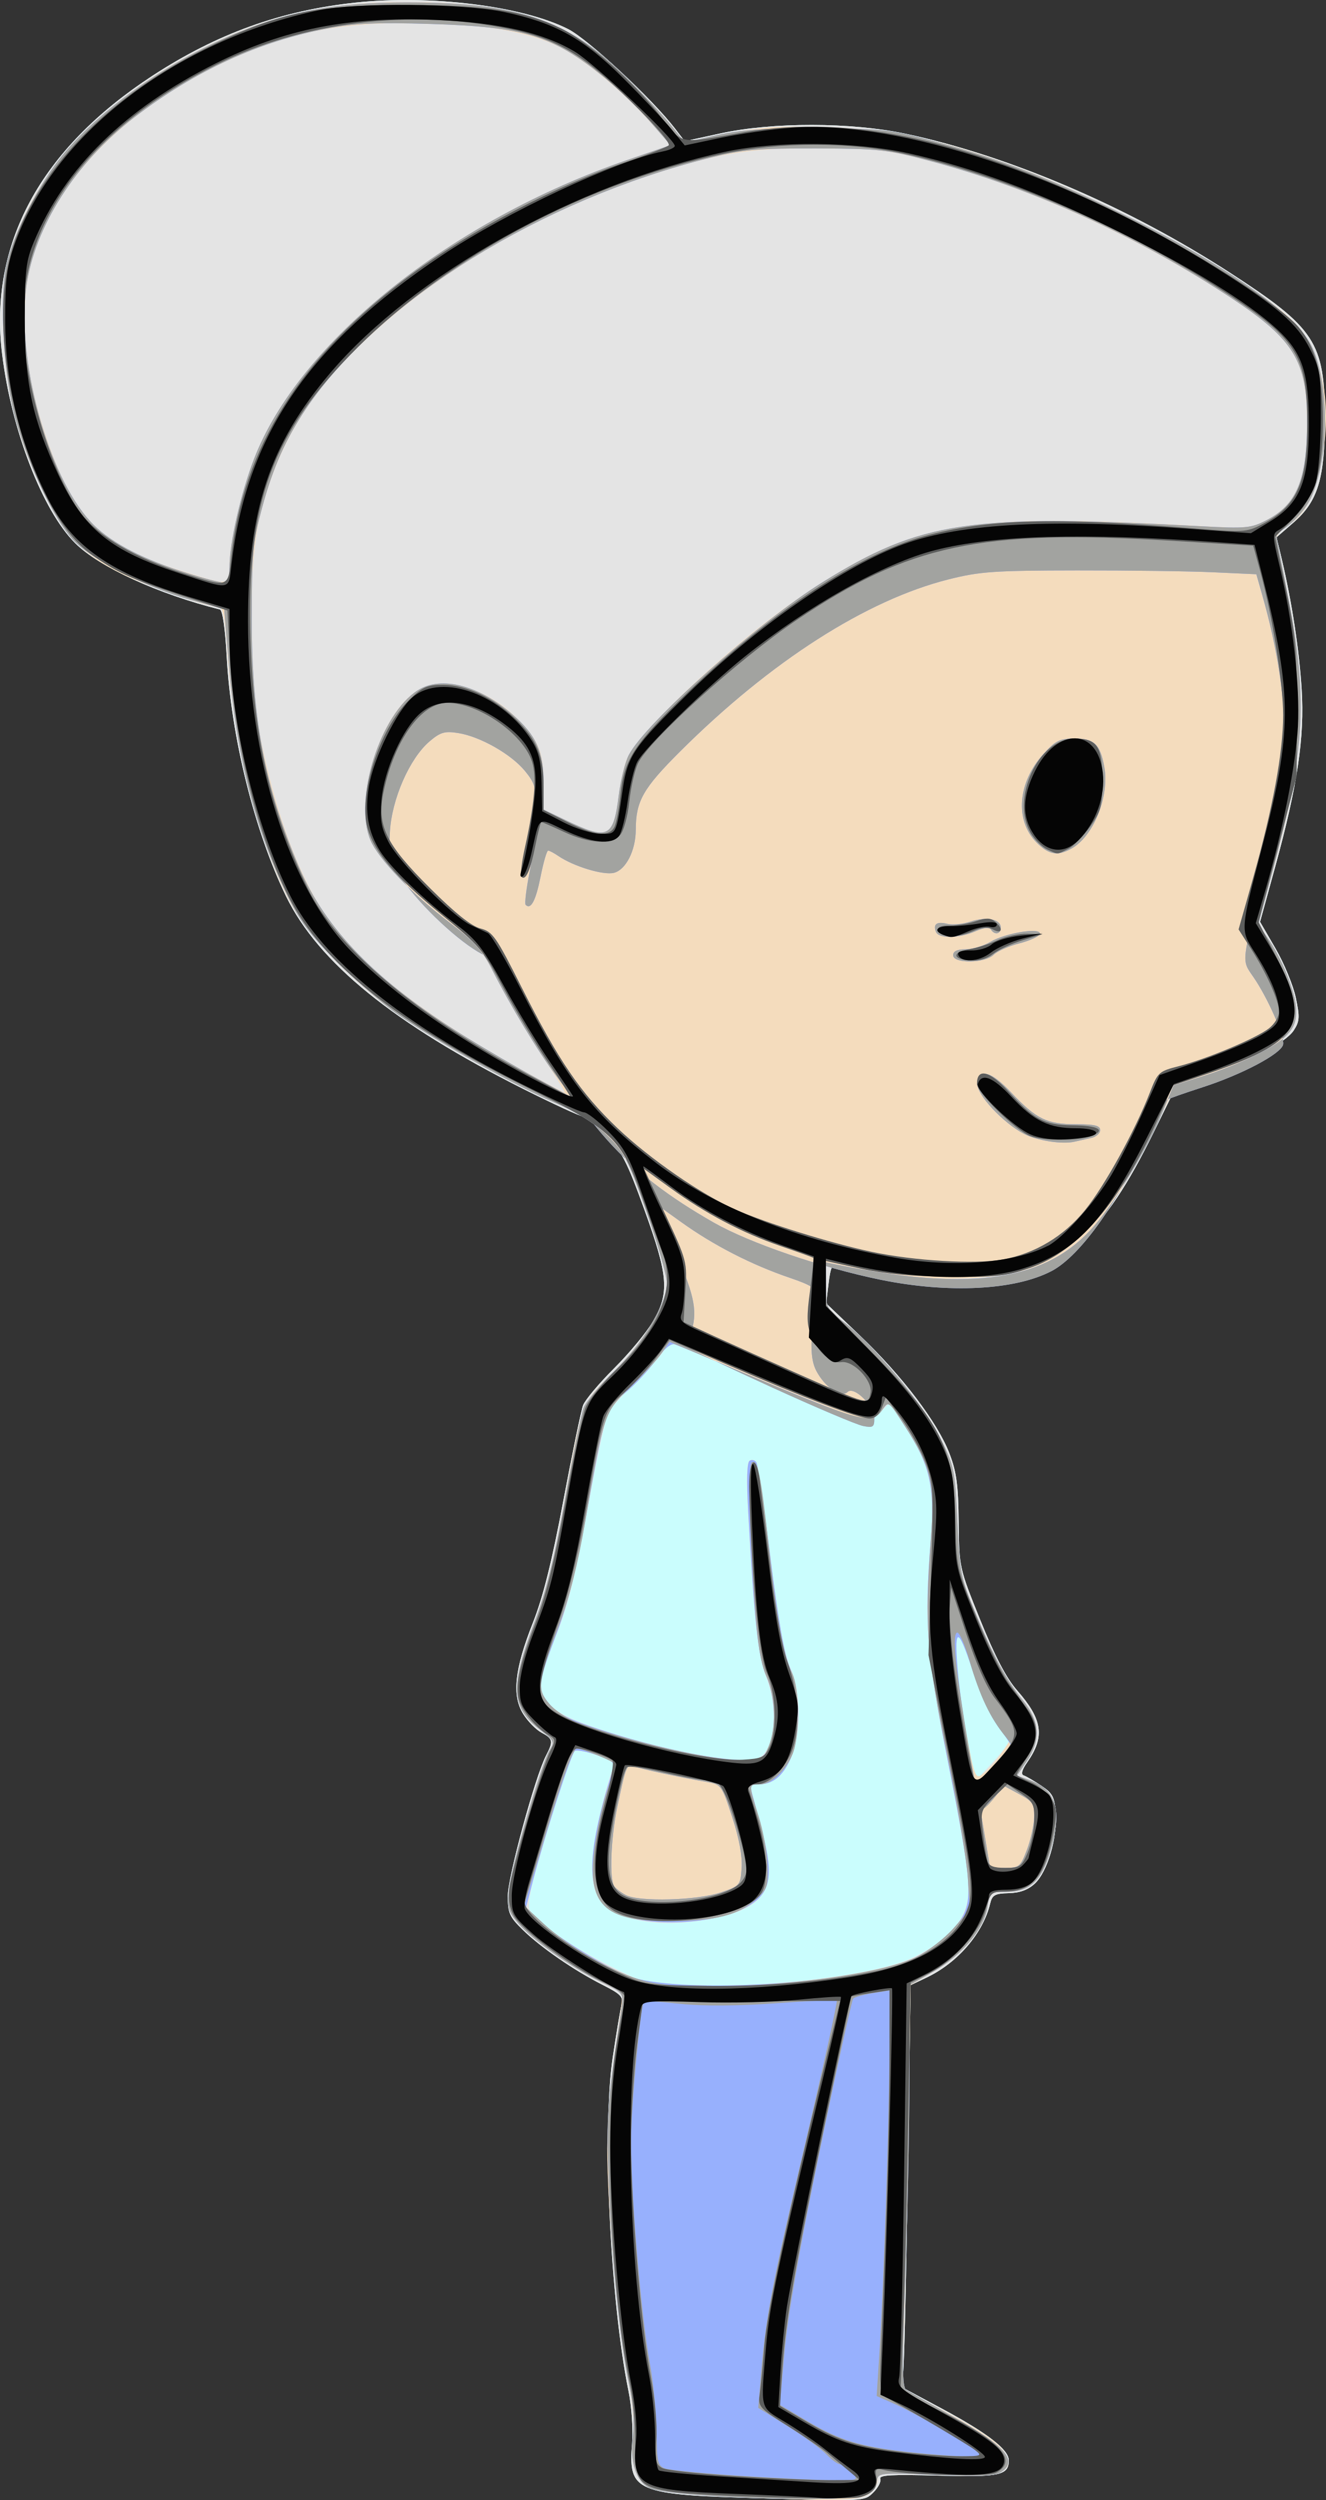 <svg version="1.1" xmlns="http://www.w3.org/2000/svg" xmlns:xlink="http://www.w3.org/1999/xlink" width="56.972" height="107.41" viewBox="0,0,56.972,107.41"><rect x="0" y="0" width="56.972" height="107.41" fill="#333333" stroke="none"/><g transform="translate(-213.554,-252.413)"><g data-paper-data="{&quot;isPaintingLayer&quot;:true}" fill-rule="nonzero" stroke="none" stroke-width="0.171" stroke-linecap="butt" stroke-linejoin="miter" stroke-miterlimit="10" stroke-dasharray="" stroke-dashoffset="0" style="mix-blend-mode: normal"><path d="M246.414,359.75c-5.605,-0.161 -5.871,-0.273 -5.701,-2.385c0.047,-0.585 -0.022,-1.568 -0.158,-2.238c-0.786,-3.877 -1.135,-11.275 -0.675,-14.334c0.154,-1.023 0.324,-2.037 0.378,-2.253c0.085,-0.338 -0.028,-0.455 -0.814,-0.854c-1.223,-0.619 -2.65,-1.603 -3.433,-2.367c-0.565,-0.552 -0.641,-0.724 -0.641,-1.447c0,-0.814 1.174,-5.127 1.641,-6.029c0.325,-0.629 0.306,-0.727 -0.194,-0.995c-0.238,-0.127 -0.593,-0.491 -0.789,-0.808c-0.487,-0.789 -0.366,-1.919 0.42,-3.908c0.437,-1.104 0.819,-2.634 1.309,-5.247c0.381,-2.029 0.763,-3.875 0.85,-4.103c0.087,-0.227 0.687,-0.941 1.335,-1.587c0.648,-0.645 1.397,-1.549 1.665,-2.009c0.718,-1.229 0.663,-1.949 -0.367,-4.801c-0.75,-2.077 -0.968,-2.498 -1.655,-3.203c-0.435,-0.446 -0.888,-0.813 -1.007,-0.815c-0.119,-0.002 -1.254,-0.526 -2.523,-1.162c-5.565,-2.796 -8.823,-5.439 -10.208,-8.28c-1.359,-2.79 -2.369,-6.871 -2.554,-10.315c-0.065,-1.196 -0.179,-1.985 -0.292,-2.013c-2.647,-0.66 -5.189,-1.824 -6.218,-2.849c-1.402,-1.396 -2.735,-4.845 -3.138,-8.115c-0.58,-4.723 1.635,-8.821 6.472,-11.974c2.773,-1.807 5.495,-2.787 8.71,-3.135c3.213,-0.347 7.176,0.145 9.133,1.136c0.866,0.438 3.615,2.996 4.602,4.282l0.411,0.536l1.538,-0.335c2.248,-0.489 5.591,-0.484 7.944,0.014c4.431,0.936 9.553,3.128 13.923,5.958c3.693,2.392 4.094,3.007 4.098,6.274c0.002,2.578 -0.292,3.557 -1.348,4.475l-0.725,0.631l0.225,0.95c0.434,1.837 0.745,3.871 0.852,5.574c0.13,2.075 -0.177,4.137 -1.135,7.626l-0.651,2.372l0.668,1.153c0.367,0.634 0.758,1.583 0.868,2.11c0.175,0.834 0.163,1.014 -0.09,1.401c-0.344,0.526 -1.9,1.347 -3.739,1.974l-1.319,0.449l-0.961,1.958c-2.18,4.444 -3.831,5.892 -7.204,6.319c-1.603,0.203 -4.653,-0.09 -6.386,-0.613c-0.219,-0.066 -0.295,0.092 -0.376,0.779l-0.102,0.861l1.472,1.406c1.796,1.716 3.312,3.713 3.819,5.033c0.307,0.795 0.384,1.364 0.4,2.95c0.02,1.959 0.023,1.971 0.932,4.223c0.628,1.556 1.118,2.492 1.575,3.011c1.101,1.252 1.207,1.995 0.441,3.09c-0.231,0.329 -0.283,0.524 -0.154,0.567c0.108,0.035 0.45,0.236 0.76,0.444c0.487,0.327 0.571,0.489 0.616,1.193c0.069,1.063 -0.36,2.504 -0.893,3.005c-0.29,0.273 -0.644,0.404 -1.122,0.416c-0.599,0.015 -0.714,0.08 -0.802,0.448c-0.304,1.272 -1.394,2.54 -2.729,3.177l-0.689,0.328l-0.118,8.029c-0.065,4.417 -0.157,8.299 -0.203,8.628l-0.085,0.598l1.755,0.94c1.94,1.039 2.87,1.758 2.87,2.218c0,0.646 -0.398,0.732 -3.057,0.657c-1.958,-0.056 -2.525,-0.025 -2.464,0.136c0.044,0.115 -0.09,0.38 -0.3,0.588c-0.378,0.379 -0.387,0.379 -4.662,0.257z" fill="#cafdfd"/><path d="M246.414,359.75c-5.605,-0.161 -5.871,-0.273 -5.701,-2.385c0.047,-0.585 -0.022,-1.568 -0.158,-2.238c-0.786,-3.877 -1.135,-11.275 -0.675,-14.334c0.154,-1.023 0.324,-2.037 0.378,-2.253c0.085,-0.338 -0.028,-0.455 -0.814,-0.854c-1.223,-0.619 -2.65,-1.603 -3.433,-2.367c-0.565,-0.552 -0.641,-0.724 -0.641,-1.447c0,-0.814 1.174,-5.127 1.641,-6.029c0.325,-0.629 0.306,-0.727 -0.194,-0.995c-0.238,-0.127 -0.593,-0.491 -0.789,-0.808c-0.487,-0.789 -0.366,-1.919 0.42,-3.908c0.437,-1.104 0.819,-2.634 1.309,-5.247c0.381,-2.029 0.763,-3.875 0.85,-4.103c0.087,-0.227 0.687,-0.941 1.335,-1.587c0.648,-0.645 1.397,-1.549 1.665,-2.009c0.718,-1.229 0.663,-1.949 -0.367,-4.801c-0.75,-2.077 -0.968,-2.498 -1.655,-3.203c-0.435,-0.446 -0.888,-0.813 -1.007,-0.815c-0.119,-0.002 -1.254,-0.526 -2.523,-1.162c-5.565,-2.796 -8.823,-5.439 -10.208,-8.28c-1.359,-2.79 -2.369,-6.871 -2.554,-10.315c-0.065,-1.196 -0.179,-1.985 -0.292,-2.013c-2.647,-0.66 -5.189,-1.824 -6.218,-2.849c-1.402,-1.396 -2.735,-4.845 -3.138,-8.115c-0.58,-4.723 1.635,-8.821 6.472,-11.974c2.773,-1.807 5.495,-2.787 8.71,-3.135c3.213,-0.347 7.176,0.145 9.133,1.136c0.866,0.438 3.615,2.996 4.602,4.282l0.411,0.536l1.538,-0.335c2.248,-0.489 5.591,-0.484 7.944,0.014c4.431,0.936 9.553,3.128 13.923,5.958c3.693,2.392 4.094,3.007 4.098,6.274c0.002,2.578 -0.292,3.557 -1.348,4.475l-0.725,0.631l0.225,0.95c0.434,1.837 0.745,3.871 0.852,5.574c0.13,2.075 -0.177,4.137 -1.135,7.626l-0.651,2.372l0.668,1.153c0.367,0.634 0.758,1.583 0.868,2.11c0.175,0.834 0.163,1.014 -0.09,1.401c-0.344,0.526 -1.9,1.347 -3.739,1.974l-1.319,0.449l-0.961,1.958c-2.18,4.444 -3.831,5.892 -7.204,6.319c-1.603,0.203 -4.653,-0.09 -6.386,-0.613c-0.219,-0.066 -0.295,0.092 -0.376,0.779l-0.102,0.861l1.472,1.406c1.796,1.716 3.312,3.713 3.819,5.033c0.307,0.795 0.384,1.364 0.4,2.95c0.02,1.959 0.023,1.971 0.932,4.223c0.628,1.556 1.118,2.492 1.575,3.011c1.101,1.252 1.207,1.995 0.441,3.09c-0.231,0.329 -0.283,0.524 -0.154,0.567c0.108,0.035 0.45,0.236 0.76,0.444c0.487,0.327 0.571,0.489 0.616,1.193c0.069,1.063 -0.36,2.504 -0.893,3.005c-0.29,0.273 -0.644,0.404 -1.122,0.416c-0.599,0.015 -0.714,0.08 -0.802,0.448c-0.304,1.272 -1.394,2.54 -2.729,3.177l-0.689,0.328l-0.118,8.029c-0.065,4.417 -0.157,8.299 -0.203,8.628l-0.085,0.598l1.755,0.94c1.94,1.039 2.87,1.758 2.87,2.218c0,0.646 -0.398,0.732 -3.057,0.657c-1.958,-0.056 -2.525,-0.025 -2.464,0.136c0.044,0.115 -0.09,0.38 -0.3,0.588c-0.378,0.379 -0.387,0.379 -4.662,0.257zM243.346,337.711c3.61,0.086 8.01,-0.482 9.501,-1.227c1.646,-0.823 2.34,-1.732 2.34,-3.064c0,-0.437 -0.395,-2.767 -0.877,-5.176c-0.952,-4.752 -1.056,-6.063 -0.765,-9.681c0.182,-2.259 -0.029,-3.2 -1.08,-4.827l-0.683,-1.058l-0.419,0.419l-0.419,0.419l-1.167,-0.397c-0.641,-0.218 -2.583,-0.998 -4.316,-1.731l-3.149,-1.335l-0.256,0.413c-0.141,0.227 -0.692,0.839 -1.226,1.36c-0.533,0.52 -1.052,1.102 -1.153,1.291c-0.101,0.189 -0.496,2.047 -0.877,4.13c-0.505,2.764 -0.854,4.189 -1.29,5.27c-0.851,2.111 -0.893,2.459 -0.372,3.077c0.312,0.371 0.862,0.657 2.021,1.053c2.744,0.936 5.969,1.561 6.877,1.333c0.794,-0.2 1.021,-2.042 0.434,-3.529c-0.345,-0.874 -0.525,-2.522 -0.777,-7.101c-0.077,-1.382 -0.055,-2.107 0.065,-2.181c0.099,-0.061 0.231,-0.027 0.294,0.075c0.063,0.102 0.333,1.932 0.6,4.066c0.344,2.746 0.593,4.128 0.853,4.728c0.482,1.111 0.491,2.84 0.019,3.906c-0.349,0.79 -0.77,1.129 -1.401,1.129c-0.307,0 -0.353,0.069 -0.26,0.384c0.063,0.211 0.276,1.018 0.475,1.792c0.612,2.387 0.11,3.164 -2.336,3.616c-1.409,0.261 -2.594,0.221 -3.593,-0.12c-1.165,-0.397 -1.512,-1.049 -1.38,-2.598c0.081,-0.959 0.524,-2.889 0.867,-3.781c0.083,-0.216 -0.075,-0.342 -0.694,-0.552c-0.44,-0.15 -0.865,-0.233 -0.944,-0.185c-0.158,0.098 -0.874,2.279 -1.619,4.923c-0.344,1.22 -0.427,1.763 -0.301,1.964c0.322,0.52 1.844,1.571 3.419,2.36c1.569,0.786 1.57,0.786 3.588,0.834zM255.068,326.909l0.386,2.023l0.806,-0.863c0.456,-0.487 0.806,-1.025 0.806,-1.238c0,-0.207 -0.303,-0.77 -0.675,-1.251c-0.444,-0.575 -0.886,-1.488 -1.293,-2.664l-0.619,-1.789l0.101,1.88c0.056,1.034 0.275,2.789 0.486,3.902z" fill="#e4e4e4"/><path d="M244.766,359.665c-1.636,-0.081 -3.013,-0.231 -3.283,-0.358c-0.599,-0.281 -0.881,-1.125 -0.735,-2.191c0.074,-0.54 -0.006,-1.447 -0.24,-2.685c-0.429,-2.284 -0.865,-7.185 -0.865,-9.728c0,-1.034 0.156,-2.946 0.348,-4.249c0.191,-1.304 0.326,-2.39 0.298,-2.414c-0.027,-0.024 -0.473,-0.254 -0.989,-0.511c-1.251,-0.623 -2.925,-1.822 -3.503,-2.509c-0.415,-0.493 -0.457,-0.653 -0.375,-1.445c0.105,-1.008 1.397,-5.419 1.753,-5.982c0.214,-0.339 0.185,-0.406 -0.359,-0.821c-1.321,-1.008 -1.369,-1.84 -0.275,-4.732c0.471,-1.244 0.83,-2.677 1.212,-4.842c0.823,-4.654 0.743,-4.437 2.131,-5.817c1.335,-1.328 2.32,-2.965 2.32,-3.855c0,-0.314 -0.393,-1.687 -0.874,-3.051c-0.783,-2.221 -0.956,-2.562 -1.666,-3.263c-0.548,-0.541 -1.263,-0.987 -2.322,-1.447c-1.758,-0.764 -4.926,-2.549 -6.67,-3.757c-1.72,-1.192 -3.844,-3.373 -4.584,-4.707c-1.368,-2.463 -2.51,-6.981 -2.773,-10.961c-0.088,-1.34 -0.181,-1.836 -0.345,-1.836c-0.444,0 -3.084,-0.905 -4.144,-1.421c-1.691,-0.823 -2.477,-1.623 -3.356,-3.419c-1.169,-2.389 -1.647,-4.236 -1.751,-6.786c-0.106,-2.562 0.065,-3.501 0.973,-5.373c1.273,-2.622 3.829,-5.047 7.181,-6.815c3.006,-1.585 5.609,-2.202 9.226,-2.187c4.674,0.019 6.886,0.773 9.3,3.171c0.77,0.764 1.664,1.718 1.986,2.119l0.587,0.73l1.794,-0.36c1.507,-0.302 2.204,-0.347 4.356,-0.278c2.858,0.092 4.976,0.54 8.2,1.735c3.908,1.449 9.662,4.628 11.588,6.403c1.346,1.24 1.88,3.327 1.492,5.825c-0.262,1.688 -0.696,2.614 -1.452,3.099c-0.463,0.296 -0.594,0.48 -0.526,0.737c0.05,0.188 0.289,1.38 0.531,2.648c0.783,4.105 0.626,6.598 -0.728,11.559l-0.613,2.248l0.369,0.519c0.622,0.874 1.229,2.362 1.258,3.084c0.021,0.515 -0.076,0.795 -0.389,1.129c-0.478,0.508 -1.953,1.238 -3.627,1.795l-1.153,0.383l-1.027,2.07c-2.355,4.746 -4.017,6.046 -7.943,6.212c-1.729,0.073 -2.97,-0.056 -5.51,-0.571l-0.555,-0.112l0.006,1.003c0.007,0.988 0.019,1.013 0.768,1.564c1.218,0.896 3.445,3.57 4.14,4.972c0.601,1.211 0.63,1.354 0.735,3.587c0.101,2.178 0.149,2.425 0.748,3.859c0.818,1.961 1.325,2.899 2.064,3.82c0.737,0.918 0.788,1.713 0.171,2.622l-0.423,0.622l0.495,0.172c1.203,0.42 1.469,1.3 0.936,3.094c-0.369,1.244 -0.877,1.719 -1.837,1.719c-0.746,0 -0.755,0.008 -0.861,0.67c-0.15,0.935 -1.033,2.002 -2.257,2.729l-1.04,0.616l-0.114,7.09c-0.063,3.899 -0.163,7.789 -0.223,8.644l-0.108,1.554l1.433,0.764c2.15,1.146 2.877,1.647 3.099,2.133c0.172,0.377 0.152,0.476 -0.134,0.695c-0.277,0.211 -0.775,0.239 -2.855,0.159c-2.397,-0.092 -2.519,-0.081 -2.519,0.229c0,0.179 -0.171,0.445 -0.38,0.591c-0.436,0.305 -1.668,0.327 -6.113,0.108zM252.676,336.604c0.899,-0.385 1.921,-1.249 2.264,-1.911c0.398,-0.77 0.299,-1.782 -0.628,-6.437c-0.949,-4.766 -1.055,-6.115 -0.767,-9.695c0.182,-2.265 -0.029,-3.2 -1.093,-4.847l-0.696,-1.076l-0.411,0.444l-0.411,0.444l-1.247,-0.449c-0.686,-0.247 -2.516,-0.984 -4.066,-1.638c-1.55,-0.654 -2.937,-1.226 -3.081,-1.27c-0.167,-0.051 -0.464,0.201 -0.817,0.693c-0.305,0.425 -0.891,1.049 -1.302,1.386c-0.861,0.705 -0.834,0.619 -1.698,5.38c-0.378,2.085 -0.785,3.721 -1.195,4.81c-0.886,2.353 -0.907,2.541 -0.367,3.183c0.359,0.426 0.835,0.662 2.286,1.131c3.061,0.989 6.226,1.53 6.805,1.162c0.624,-0.396 0.746,-2.318 0.223,-3.5c-0.345,-0.781 -0.518,-2.35 -0.775,-7.065c-0.074,-1.362 -0.053,-2.109 0.063,-2.181c0.098,-0.06 0.229,-0.025 0.292,0.077c0.063,0.102 0.336,1.953 0.606,4.112c0.336,2.688 0.6,4.173 0.837,4.708c0.46,1.04 0.467,2.931 0.014,3.928c-0.34,0.749 -0.766,1.081 -1.386,1.081c-0.307,0 -0.353,0.069 -0.26,0.384c0.063,0.211 0.276,1.018 0.475,1.792c0.461,1.799 0.301,2.525 -0.675,3.074c-1.379,0.775 -4.278,0.916 -5.632,0.274c-1.332,-0.632 -1.371,-2.312 -0.147,-6.172c0.091,-0.287 -0.018,-0.384 -0.688,-0.612c-0.438,-0.149 -0.862,-0.231 -0.943,-0.18c-0.154,0.095 -1.285,3.599 -1.801,5.578l-0.299,1.148l0.412,0.439c0.575,0.612 2.863,2.055 3.956,2.494c2.008,0.808 9.677,0.374 12.152,-0.687zM255.06,326.805c0.354,1.905 0.409,2.051 0.682,1.851c0.53,-0.387 1.324,-1.5 1.324,-1.854c0,-0.19 -0.306,-0.743 -0.681,-1.228c-0.469,-0.609 -0.859,-1.428 -1.256,-2.641c-0.648,-1.979 -0.813,-1.885 -0.597,0.341c0.078,0.804 0.315,2.393 0.527,3.531zM237.812,299.346c0.042,0 -0.407,-0.733 -0.998,-1.629c-0.59,-0.896 -1.429,-2.317 -1.863,-3.158c-0.711,-1.377 -0.921,-1.63 -2.108,-2.534c-1.608,-1.228 -3.042,-2.723 -3.375,-3.52c-0.732,-1.752 0.418,-5.423 2.012,-6.423c1.105,-0.694 3.11,-0.092 4.418,1.328c0.853,0.925 1.009,1.342 1.009,2.695v1.087l0.897,0.431c1.876,0.903 2.1,0.803 2.332,-1.04c0.082,-0.656 0.254,-1.391 0.382,-1.634c0.736,-1.395 4.761,-5.111 7.569,-6.99c4.726,-3.161 6.876,-3.527 17.27,-2.935c1.703,0.097 1.953,0.072 2.589,-0.253c1.303,-0.664 1.762,-1.74 1.762,-4.127c0,-2.702 -0.54,-3.625 -3.125,-5.34c-4.14,-2.747 -9.074,-4.976 -13.427,-6.066c-1.563,-0.391 -2.179,-0.455 -4.461,-0.46c-3.033,-0.008 -4.373,0.219 -7.584,1.286c-3.849,1.28 -7.765,3.46 -10.781,6.002c-3.14,2.647 -4.743,5.074 -5.592,8.471c-0.508,2.034 -0.542,6.641 -0.067,9.176c0.691,3.684 1.833,6.692 3.258,8.582c1.351,1.792 4.3,4.019 8.068,6.093c0.956,0.526 1.772,0.956 1.814,0.956zM223.412,276.675c0,-0.939 0.506,-3.114 1.056,-4.544c1.937,-5.031 8.454,-10.246 16.066,-12.854l1.833,-0.628l-0.855,-0.963c-1.123,-1.266 -2.704,-2.598 -3.766,-3.175c-1.336,-0.727 -3.586,-1.114 -6.477,-1.114c-2.855,0 -4.793,0.329 -6.9,1.173c-5.398,2.161 -9.172,6.131 -9.674,10.176c-0.262,2.107 0.115,4.548 1.111,7.192c1.101,2.928 2.282,3.985 5.596,5.016c2.064,0.641 2.009,0.649 2.009,-0.277z" fill="#f4dcbd"/><path d="M241.483,359.308c-0.606,-0.284 -0.872,-1.105 -0.733,-2.259c0.069,-0.575 0.01,-1.36 -0.165,-2.179c-0.401,-1.878 -0.763,-5.492 -0.881,-8.799c-0.102,-2.848 -0.074,-3.216 0.563,-7.432c0.088,-0.586 0.07,-0.608 -0.908,-1.085c-1.278,-0.624 -2.962,-1.822 -3.562,-2.534c-0.415,-0.493 -0.457,-0.653 -0.375,-1.445c0.105,-1.008 1.397,-5.419 1.753,-5.982c0.214,-0.339 0.185,-0.406 -0.359,-0.821c-1.321,-1.008 -1.369,-1.84 -0.275,-4.732c0.484,-1.277 0.84,-2.724 1.288,-5.218c0.34,-1.898 0.701,-3.666 0.799,-3.926c0.099,-0.261 0.695,-0.976 1.323,-1.588c1.267,-1.235 2.253,-2.89 2.253,-3.782c0,-0.314 -0.393,-1.687 -0.874,-3.051c-0.783,-2.221 -0.956,-2.562 -1.666,-3.263c-0.548,-0.541 -1.263,-0.987 -2.322,-1.447c-1.751,-0.762 -4.916,-2.543 -6.67,-3.755c-0.657,-0.455 -1.852,-1.485 -2.654,-2.29c-1.17,-1.175 -1.597,-1.751 -2.161,-2.916c-1.344,-2.776 -2.153,-5.991 -2.47,-9.825l-0.199,-2.394l-1.383,-0.383c-1.987,-0.55 -4.358,-1.759 -5.135,-2.618c-0.799,-0.884 -1.821,-3.014 -2.411,-5.024c-0.539,-1.836 -0.755,-5.233 -0.429,-6.757c0.285,-1.331 1.387,-3.487 2.426,-4.743c1.693,-2.047 4.648,-4.098 7.632,-5.296c2.235,-0.897 4.157,-1.237 7.041,-1.246c4.821,-0.014 7.016,0.717 9.471,3.155c0.77,0.764 1.664,1.72 1.986,2.124l0.587,0.734l1.367,-0.307c1.049,-0.236 2.062,-0.305 4.356,-0.295c2.796,0.012 3.12,0.048 4.996,0.552c2.835,0.762 4.928,1.569 8.074,3.112c4.319,2.119 7.423,4.278 8.123,5.651c0.797,1.563 0.785,4.92 -0.025,6.592c-0.279,0.576 -0.869,1.177 -1.47,1.499c-0.019,0.01 0.15,0.938 0.377,2.063c1.016,5.052 0.92,7.01 -0.621,12.749l-0.535,1.993l0.37,0.519c0.621,0.873 1.229,2.361 1.257,3.084c0.021,0.515 -0.076,0.795 -0.389,1.129c-0.495,0.526 -2.008,1.265 -3.677,1.794l-1.204,0.382l-0.471,1.145c-0.619,1.504 -1.967,3.755 -2.909,4.858c-2.035,2.381 -5.222,2.877 -10.999,1.71l-0.555,-0.112l0.006,1.003c0.007,0.988 0.019,1.013 0.768,1.564c1.218,0.896 3.445,3.57 4.14,4.972c0.601,1.211 0.63,1.354 0.735,3.587c0.101,2.178 0.149,2.425 0.748,3.859c0.818,1.961 1.325,2.899 2.064,3.82c0.737,0.918 0.788,1.713 0.171,2.622l-0.423,0.622l0.495,0.172c1.203,0.42 1.469,1.3 0.936,3.094c-0.369,1.244 -0.877,1.719 -1.837,1.719c-0.743,0 -0.756,0.01 -0.859,0.656c-0.15,0.943 -1.085,2.066 -2.301,2.761l-1.045,0.598l-0.006,4.015c-0.004,2.208 -0.085,6.09 -0.181,8.627c-0.141,3.714 -0.132,4.639 0.044,4.746c0.12,0.074 1.063,0.612 2.094,1.196c2.113,1.198 2.666,1.812 2.054,2.286c-0.287,0.222 -0.744,0.249 -2.851,0.169c-2.483,-0.095 -2.509,-0.092 -2.563,0.276c-0.029,0.205 -0.245,0.47 -0.48,0.588c-0.714,0.36 -8.389,0.116 -9.263,-0.295zM252.676,336.604c0.899,-0.385 1.921,-1.249 2.264,-1.911c0.398,-0.77 0.299,-1.782 -0.628,-6.437c-0.949,-4.766 -1.055,-6.115 -0.767,-9.695c0.182,-2.265 -0.029,-3.2 -1.093,-4.847l-0.696,-1.076l-0.411,0.444l-0.411,0.444l-1.247,-0.449c-0.686,-0.247 -2.516,-0.984 -4.066,-1.638c-1.55,-0.654 -2.937,-1.226 -3.081,-1.27c-0.167,-0.051 -0.464,0.201 -0.817,0.693c-0.305,0.425 -0.891,1.049 -1.302,1.386c-0.861,0.705 -0.834,0.619 -1.698,5.38c-0.378,2.085 -0.785,3.721 -1.195,4.81c-0.886,2.353 -0.907,2.541 -0.367,3.183c0.359,0.426 0.835,0.662 2.286,1.131c3.061,0.989 6.226,1.53 6.805,1.162c0.624,-0.396 0.746,-2.318 0.223,-3.5c-0.345,-0.781 -0.518,-2.35 -0.775,-7.065c-0.074,-1.362 -0.053,-2.109 0.063,-2.181c0.098,-0.06 0.229,-0.025 0.292,0.077c0.063,0.102 0.336,1.953 0.606,4.112c0.336,2.688 0.6,4.173 0.837,4.708c0.46,1.04 0.467,2.931 0.014,3.928c-0.34,0.749 -0.766,1.081 -1.386,1.081c-0.307,0 -0.353,0.069 -0.26,0.384c0.063,0.211 0.276,1.018 0.475,1.792c0.461,1.799 0.301,2.525 -0.675,3.074c-1.379,0.775 -4.278,0.916 -5.632,0.274c-1.332,-0.632 -1.371,-2.312 -0.147,-6.172c0.091,-0.287 -0.018,-0.384 -0.688,-0.612c-0.437,-0.149 -0.862,-0.231 -0.943,-0.18c-0.154,0.095 -1.285,3.599 -1.801,5.578l-0.299,1.148l0.412,0.439c0.575,0.612 2.863,2.055 3.956,2.494c2.008,0.808 9.677,0.374 12.152,-0.687zM244.511,333.72c0.839,-0.287 0.855,-0.305 0.908,-1.058c0.035,-0.496 -0.107,-1.264 -0.403,-2.174c-0.447,-1.372 -0.473,-1.41 -1.08,-1.516c-1.215,-0.212 -2.848,-0.562 -3.126,-0.67c-0.326,-0.125 -0.362,-0.039 -0.737,1.763c-0.274,1.317 -0.342,3.063 -0.13,3.38c0.069,0.103 0.294,0.276 0.498,0.384c0.566,0.298 3.074,0.23 4.069,-0.11zM256.092,332.66h0.644c0.606,0 0.662,-0.046 0.938,-0.769c0.161,-0.423 0.302,-1.055 0.313,-1.405c0.017,-0.567 -0.05,-0.673 -0.619,-0.982l-0.637,-0.345l-0.523,0.522l-0.522,0.522l0.203,1.229zM255.263,328.033c0.354,1.905 0.409,2.051 0.683,1.851c0.529,-0.388 1.324,-1.5 1.324,-1.855c0,-0.19 -0.307,-0.742 -0.681,-1.228c-0.469,-0.608 -0.859,-1.428 -1.256,-2.641c-0.648,-1.979 -0.813,-1.884 -0.597,0.342c0.078,0.804 0.315,2.393 0.527,3.531zM250.623,313.673c0.44,0.088 0.497,0.052 0.497,-0.318c0,-0.549 -0.877,-1.414 -1.153,-1.138c-0.273,0.272 -0.977,-0.209 -1.343,-0.916c-0.267,-0.516 -0.271,-1.249 -0.021,-3.275c0.032,-0.256 -0.197,-0.402 -1.111,-0.714c-1.649,-0.562 -3.277,-1.397 -4.666,-2.393l-1.207,-0.866l0.806,1.805c0.943,2.115 1.102,2.802 0.855,3.699c-0.1,0.362 -0.121,0.72 -0.046,0.795c0.074,0.074 1.656,0.83 3.514,1.678c1.858,0.848 3.602,1.587 3.876,1.642zM258.727,307.025c1.27,-0.662 3.006,-3.129 4.116,-5.848c0.308,-0.754 0.659,-1.424 0.781,-1.49c0.123,-0.066 0.838,-0.318 1.589,-0.56c1.708,-0.551 3.397,-1.447 3.471,-1.841c0.067,-0.354 -0.66,-2.002 -1.279,-2.9c-0.518,-0.75 -0.541,-0.553 0.549,-4.66c0.766,-2.887 0.817,-3.205 0.817,-5.21c0.001,-2.092 -0.319,-4.202 -0.996,-6.578l-0.243,-0.854l-1.843,-0.085c-1.014,-0.047 -3.65,-0.083 -5.858,-0.08c-3.562,0.005 -4.184,0.048 -5.518,0.384c-3.536,0.888 -7.644,3.518 -11.517,7.373c-1.616,1.608 -1.925,2.151 -1.927,3.39c-0.001,0.882 -0.425,1.717 -0.937,1.845c-0.451,0.114 -1.734,-0.275 -2.39,-0.724c-0.185,-0.127 -0.383,-0.23 -0.438,-0.23c-0.056,0 -0.202,0.5 -0.323,1.112c-0.207,1.04 -0.419,1.442 -0.643,1.218c-0.052,-0.052 0.03,-0.715 0.182,-1.473c0.153,-0.757 0.278,-1.896 0.278,-2.53c0,-1.02 -0.057,-1.223 -0.495,-1.754c-0.594,-0.721 -1.917,-1.472 -2.857,-1.623c-0.581,-0.093 -0.764,-0.041 -1.223,0.345c-0.873,0.735 -1.647,2.505 -1.72,3.93c-0.06,1.193 -0.054,1.214 0.693,2.228c0.89,1.207 2.578,2.714 3.446,3.077c0.548,0.229 0.738,0.5 1.709,2.439c2.374,4.737 4.25,6.832 8.069,9.012c1.537,0.877 4.643,1.94 7.18,2.458c2.912,0.593 5.751,0.449 7.325,-0.372zM257.558,301.129c-0.908,-0.47 -2.062,-1.71 -2,-2.15c0.096,-0.675 0.57,-0.553 1.446,0.375c1.074,1.136 1.529,1.359 2.787,1.359c0.799,0 1.033,0.058 1.033,0.253c0,0.139 -0.173,0.29 -0.384,0.335c-0.211,0.045 -0.538,0.118 -0.726,0.162c-0.521,0.121 -1.601,-0.046 -2.157,-0.334zM254.505,293.452c0,-0.173 0.173,-0.256 0.535,-0.256c0.294,0 0.775,-0.144 1.068,-0.32c0.638,-0.383 2.217,-0.634 2.118,-0.336c-0.035,0.108 -0.433,0.289 -0.881,0.403c-0.449,0.114 -0.942,0.333 -1.096,0.486c-0.371,0.372 -1.743,0.39 -1.743,0.023zM253.766,292.444c-0.13,-0.338 0.041,-0.453 0.498,-0.339c0.216,0.054 0.664,0.009 0.997,-0.101c0.684,-0.225 1.293,-0.101 1.293,0.264c0,0.279 -0.271,0.328 -0.425,0.077c-0.065,-0.106 -0.307,-0.079 -0.651,0.071c-0.724,0.317 -1.596,0.331 -1.712,0.028zM258.091,288.609c-0.94,-0.94 -0.816,-2.574 0.286,-3.793c0.527,-0.584 0.706,-0.674 1.337,-0.674c0.854,0 1.107,0.239 1.285,1.211c0.232,1.269 -0.457,2.988 -1.409,3.516c-0.601,0.333 -0.97,0.269 -1.499,-0.26zM236.636,298.75l1.522,0.825l-0.696,-0.925c-0.773,-1.028 -1.993,-3.05 -2.773,-4.594c-0.407,-0.808 -0.775,-1.213 -1.836,-2.023c-1.617,-1.234 -3.05,-2.727 -3.384,-3.527c-0.735,-1.759 0.429,-5.427 2.045,-6.443c1.005,-0.632 2.642,-0.204 4.087,1.068c0.998,0.878 1.308,1.575 1.308,2.947v1.115l0.897,0.431c1.875,0.903 2.1,0.803 2.331,-1.037c0.082,-0.654 0.276,-1.435 0.432,-1.736c0.711,-1.375 5.567,-5.708 8.312,-7.416c4.247,-2.643 6.33,-2.951 16.306,-2.412c1.878,0.102 2.114,0.081 2.76,-0.249c1.329,-0.678 1.764,-1.732 1.764,-4.276c0,-2.577 -0.573,-3.509 -3.246,-5.276c-4.033,-2.667 -8.573,-4.731 -12.984,-5.902c-1.813,-0.481 -2.188,-0.522 -4.869,-0.53c-2.496,-0.007 -3.133,0.048 -4.528,0.395c-7.267,1.802 -14.245,6.131 -17.374,10.778c-0.88,1.307 -1.433,2.55 -1.893,4.256c-0.4,1.48 -0.442,1.942 -0.446,4.799c-0.004,4.247 0.57,7.241 2.046,10.678c1.143,2.661 3.328,4.894 7.053,7.207c0.905,0.562 2.33,1.393 3.167,1.847zM222.857,277.389l0.555,0.117v-0.704c0,-1.056 0.478,-3.17 1.056,-4.671c1.932,-5.018 8.475,-10.253 16.065,-12.854l1.831,-0.628l-0.879,-1.011c-0.484,-0.557 -1.385,-1.423 -2.003,-1.925c-2.183,-1.775 -3.398,-2.146 -7.444,-2.271c-2.284,-0.07 -3.227,-0.029 -4.412,0.194c-2.945,0.554 -5.681,1.812 -8.296,3.815c-2.525,1.934 -4.296,4.712 -4.645,7.283c-0.426,3.146 0.928,8.105 2.756,10.086c0.752,0.816 2.024,1.517 3.835,2.114c0.564,0.186 1.275,0.391 1.581,0.455z" fill="#97b0fd"/><path d="M241.483,359.308c-0.606,-0.284 -0.872,-1.105 -0.733,-2.259c0.069,-0.575 0.01,-1.36 -0.165,-2.179c-0.401,-1.878 -0.763,-5.492 -0.881,-8.799c-0.102,-2.848 -0.074,-3.216 0.563,-7.432c0.088,-0.586 0.07,-0.608 -0.908,-1.085c-1.278,-0.624 -2.962,-1.822 -3.562,-2.534c-0.415,-0.493 -0.457,-0.653 -0.375,-1.445c0.105,-1.008 1.397,-5.419 1.753,-5.982c0.214,-0.339 0.185,-0.406 -0.359,-0.821c-1.321,-1.008 -1.369,-1.84 -0.275,-4.732c0.484,-1.277 0.84,-2.724 1.288,-5.218c0.34,-1.898 0.701,-3.666 0.799,-3.926c0.099,-0.261 0.695,-0.976 1.323,-1.588c1.267,-1.235 2.253,-2.89 2.253,-3.782c0,-0.314 -0.393,-1.687 -0.874,-3.051c-0.783,-2.221 -0.956,-2.562 -1.666,-3.263c-0.548,-0.541 -1.263,-0.987 -2.322,-1.447c-1.751,-0.762 -4.916,-2.543 -6.67,-3.755c-0.657,-0.455 -1.852,-1.485 -2.654,-2.29c-1.17,-1.175 -1.597,-1.751 -2.161,-2.916c-1.344,-2.776 -2.153,-5.991 -2.47,-9.825l-0.199,-2.394l-1.383,-0.383c-1.987,-0.55 -4.358,-1.759 -5.135,-2.618c-0.799,-0.884 -1.821,-3.014 -2.411,-5.024c-0.539,-1.836 -0.755,-5.233 -0.429,-6.757c0.285,-1.331 1.387,-3.487 2.426,-4.743c1.693,-2.047 4.648,-4.098 7.632,-5.296c2.235,-0.897 4.157,-1.237 7.041,-1.246c4.821,-0.014 7.016,0.717 9.471,3.155c0.77,0.764 1.664,1.72 1.986,2.124l0.587,0.734l1.367,-0.307c1.049,-0.236 2.062,-0.305 4.356,-0.295c2.796,0.012 3.12,0.048 4.996,0.552c2.835,0.762 4.928,1.569 8.074,3.112c4.319,2.119 7.423,4.278 8.123,5.651c0.797,1.563 0.785,4.92 -0.025,6.592c-0.279,0.576 -0.869,1.177 -1.47,1.499c-0.019,0.01 0.15,0.938 0.377,2.063c1.016,5.052 0.92,7.01 -0.621,12.749l-0.535,1.993l0.37,0.519c0.621,0.873 1.229,2.361 1.257,3.084c0.021,0.515 -0.076,0.795 -0.389,1.129c-0.495,0.526 -2.008,1.265 -3.677,1.794l-1.204,0.382l-0.471,1.145c-0.619,1.504 -1.967,3.755 -2.909,4.858c-2.035,2.381 -5.222,2.877 -10.999,1.71l-0.555,-0.112l0.006,1.003c0.007,0.988 0.019,1.013 0.768,1.564c1.218,0.896 3.445,3.57 4.14,4.972c0.601,1.211 0.63,1.354 0.735,3.587c0.101,2.178 0.149,2.425 0.748,3.859c0.818,1.961 1.325,2.899 2.064,3.82c0.737,0.918 0.788,1.713 0.171,2.622l-0.423,0.622l0.495,0.172c1.203,0.42 1.469,1.3 0.936,3.094c-0.369,1.244 -0.877,1.719 -1.837,1.719c-0.743,0 -0.756,0.01 -0.859,0.656c-0.15,0.943 -1.085,2.066 -2.301,2.761l-1.045,0.598l-0.006,4.015c-0.004,2.208 -0.085,6.09 -0.181,8.627c-0.141,3.714 -0.132,4.639 0.044,4.746c0.12,0.074 1.063,0.612 2.094,1.196c2.113,1.198 2.666,1.812 2.054,2.286c-0.287,0.222 -0.744,0.249 -2.851,0.169c-2.483,-0.095 -2.509,-0.092 -2.563,0.276c-0.029,0.205 -0.245,0.47 -0.48,0.588c-0.714,0.36 -8.389,0.116 -9.263,-0.295zM249.389,358.969c1.058,0 1.065,-0.004 0.759,-0.342c-0.171,-0.188 -0.393,-0.342 -0.497,-0.344c-0.103,-0.002 -0.367,-0.193 -0.587,-0.425c-0.22,-0.232 -0.969,-0.777 -1.665,-1.21l-1.266,-0.789l0.098,-1.221c0.21,-2.623 0.469,-3.999 1.883,-9.991c0.805,-3.414 1.431,-6.24 1.391,-6.28c-0.04,-0.04 -1.219,0.009 -2.62,0.11c-1.638,0.117 -3.095,0.127 -4.084,0.026c-0.846,-0.086 -1.554,-0.145 -1.574,-0.13c-0.141,0.099 -0.562,4.602 -0.562,6.016c0,2.329 0.448,7.628 0.807,9.54c0.158,0.846 0.291,2.182 0.296,2.97c0.007,1.285 0.044,1.446 0.358,1.563c0.193,0.071 1.665,0.214 3.272,0.318c1.607,0.104 3.402,0.189 3.99,0.189zM255.053,357.939c0.694,-0.005 0.715,-0.019 0.391,-0.269c-0.554,-0.427 -2.615,-1.609 -3.45,-1.979l-0.774,-0.342l0.111,-1.734c0.188,-2.937 0.434,-10.308 0.437,-13.068l0.003,-2.621l-0.726,0.118c-0.4,0.065 -0.773,0.168 -0.832,0.229c-0.058,0.061 -0.701,2.985 -1.428,6.498c-0.886,4.276 -1.389,7.142 -1.522,8.673l-0.2,2.286l1.163,0.691c1.424,0.847 2.292,1.109 4.435,1.343c0.912,0.099 1.989,0.179 2.392,0.176zM252.918,336.49c0.49,-0.238 1.21,-0.793 1.6,-1.234l0.709,-0.802l-0.088,-1.367c-0.048,-0.752 -0.451,-3.135 -0.896,-5.296c-0.879,-4.282 -0.969,-5.477 -0.694,-9.235c0.176,-2.414 0.012,-3.126 -1.127,-4.889c-0.687,-1.063 -0.699,-1.072 -0.951,-0.694c-0.448,0.675 -0.859,0.564 -6.237,-1.692l-2.912,-1.221l-0.344,0.495c-0.189,0.272 -0.789,0.923 -1.335,1.447c-1.133,1.087 -1.149,1.136 -1.947,5.796c-0.305,1.781 -0.67,3.228 -1.116,4.419c-0.929,2.48 -0.965,2.756 -0.435,3.385c0.239,0.284 0.764,0.638 1.167,0.787c2.326,0.862 5.811,1.659 7.252,1.659c0.705,0 0.777,-0.043 1.006,-0.592c0.347,-0.831 0.309,-2.131 -0.09,-3.033c-0.242,-0.549 -0.386,-1.436 -0.507,-3.14c-0.243,-3.434 -0.289,-5.949 -0.108,-6.048c0.242,-0.132 0.383,0.553 0.699,3.417c0.36,3.26 0.664,4.944 1.012,5.618c0.338,0.652 0.355,2.725 0.03,3.503c-0.309,0.739 -0.921,1.3 -1.418,1.3c-0.477,0 -0.477,-0.017 -0.039,1.366c0.193,0.611 0.365,1.559 0.382,2.106c0.028,0.922 -0.009,1.031 -0.518,1.486c-0.74,0.662 -1.701,0.905 -3.637,0.919c-2.902,0.02 -3.63,-0.704 -3.268,-3.251c0.108,-0.763 0.349,-1.833 0.537,-2.376c0.187,-0.543 0.34,-1.045 0.34,-1.116c0,-0.099 -1.406,-0.673 -1.647,-0.673c-0.163,0 -0.571,1.123 -1.363,3.759l-0.899,2.99l0.841,0.779c1.094,1.014 3.062,2.128 4.343,2.46c2.352,0.609 9.602,-0.033 11.661,-1.032zM244.511,333.72c0.839,-0.287 0.855,-0.305 0.908,-1.058c0.035,-0.496 -0.106,-1.264 -0.403,-2.174c-0.446,-1.372 -0.473,-1.41 -1.08,-1.516c-1.215,-0.212 -2.847,-0.562 -3.126,-0.67c-0.326,-0.125 -0.361,-0.039 -0.737,1.763c-0.275,1.317 -0.342,3.063 -0.13,3.38c0.069,0.103 0.294,0.276 0.499,0.384c0.565,0.298 3.073,0.23 4.069,-0.11zM256.092,332.66h0.644c0.606,0 0.661,-0.046 0.938,-0.769c0.161,-0.423 0.302,-1.055 0.313,-1.405c0.017,-0.567 -0.05,-0.673 -0.618,-0.982l-0.638,-0.345l-0.522,0.522l-0.522,0.522l0.203,1.228zM255.757,330.13c0.265,0 1.513,-1.741 1.513,-2.111c0,-0.205 -0.22,-0.64 -0.488,-0.967c-0.684,-0.832 -1.129,-1.764 -1.572,-3.287c-0.209,-0.721 -0.453,-1.267 -0.542,-1.212c-0.206,0.127 -0.065,1.503 0.501,4.887c0.247,1.48 0.512,2.691 0.588,2.691zM250.623,313.673c0.44,0.088 0.496,0.052 0.496,-0.318c0,-0.549 -0.877,-1.414 -1.153,-1.138c-0.272,0.272 -0.977,-0.209 -1.342,-0.916c-0.267,-0.516 -0.272,-1.249 -0.021,-3.275c0.032,-0.256 -0.196,-0.402 -1.11,-0.714c-1.649,-0.562 -3.278,-1.397 -4.666,-2.393l-1.208,-0.866l0.806,1.805c0.944,2.115 1.102,2.802 0.855,3.699c-0.1,0.362 -0.121,0.72 -0.046,0.795c0.075,0.074 1.656,0.83 3.514,1.678c1.858,0.848 3.602,1.587 3.876,1.642zM258.727,307.025c1.271,-0.662 3.007,-3.129 4.116,-5.848c0.308,-0.754 0.66,-1.424 0.782,-1.49c0.122,-0.066 0.837,-0.318 1.588,-0.56c1.708,-0.551 3.397,-1.447 3.471,-1.841c0.067,-0.354 -0.66,-2.002 -1.278,-2.9c-0.518,-0.75 -0.541,-0.553 0.549,-4.66c0.766,-2.887 0.816,-3.205 0.817,-5.21c0.001,-2.092 -0.318,-4.202 -0.995,-6.578l-0.243,-0.854l-1.843,-0.085c-1.014,-0.047 -3.649,-0.083 -5.858,-0.08c-3.563,0.005 -4.184,0.048 -5.519,0.384c-3.536,0.888 -7.643,3.518 -11.517,7.373c-1.616,1.608 -1.924,2.151 -1.926,3.39c-0.002,0.882 -0.425,1.717 -0.937,1.845c-0.451,0.114 -1.734,-0.275 -2.391,-0.724c-0.185,-0.127 -0.383,-0.23 -0.438,-0.23c-0.056,0 -0.201,0.5 -0.323,1.112c-0.207,1.04 -0.419,1.442 -0.643,1.218c-0.052,-0.052 0.03,-0.715 0.183,-1.473c0.152,-0.757 0.277,-1.896 0.277,-2.53c0,-1.02 -0.057,-1.223 -0.494,-1.754c-0.595,-0.721 -1.918,-1.472 -2.857,-1.623c-0.581,-0.093 -0.764,-0.041 -1.224,0.345c-0.872,0.735 -1.647,2.505 -1.719,3.93c-0.061,1.193 -0.054,1.214 0.694,2.228c0.89,1.207 2.577,2.714 3.446,3.077c0.548,0.229 0.737,0.5 1.709,2.439c2.374,4.737 4.249,6.832 8.069,9.012c1.537,0.877 4.643,1.94 7.18,2.458c2.912,0.593 5.751,0.449 7.325,-0.372zM257.558,301.129c-0.908,-0.47 -2.062,-1.71 -2,-2.15c0.096,-0.675 0.57,-0.553 1.446,0.375c1.074,1.136 1.529,1.359 2.787,1.359c0.799,0 1.033,0.058 1.033,0.253c0,0.139 -0.173,0.29 -0.384,0.335c-0.211,0.045 -0.538,0.118 -0.726,0.162c-0.521,0.121 -1.601,-0.046 -2.157,-0.334zM254.505,293.452c0,-0.173 0.173,-0.256 0.535,-0.256c0.294,0 0.775,-0.144 1.068,-0.32c0.638,-0.383 2.217,-0.634 2.118,-0.336c-0.035,0.108 -0.433,0.289 -0.881,0.403c-0.449,0.114 -0.942,0.333 -1.096,0.486c-0.371,0.372 -1.743,0.39 -1.743,0.023zM253.766,292.444c-0.13,-0.338 0.041,-0.453 0.498,-0.339c0.216,0.054 0.664,0.009 0.997,-0.101c0.684,-0.225 1.293,-0.101 1.293,0.264c0,0.279 -0.271,0.328 -0.425,0.077c-0.065,-0.106 -0.307,-0.079 -0.651,0.071c-0.724,0.317 -1.596,0.331 -1.712,0.028zM258.091,288.609c-0.94,-0.94 -0.816,-2.574 0.286,-3.793c0.527,-0.584 0.706,-0.674 1.337,-0.674c0.854,0 1.107,0.239 1.285,1.211c0.232,1.269 -0.457,2.988 -1.409,3.516c-0.601,0.333 -0.97,0.269 -1.499,-0.26zM236.636,298.75l1.522,0.825l-0.696,-0.925c-0.773,-1.028 -1.993,-3.05 -2.773,-4.594c-0.407,-0.808 -0.775,-1.213 -1.836,-2.023c-1.617,-1.234 -3.05,-2.727 -3.384,-3.527c-0.735,-1.759 0.429,-5.427 2.045,-6.443c1.005,-0.632 2.642,-0.204 4.087,1.068c0.998,0.878 1.308,1.575 1.308,2.947v1.115l0.897,0.431c1.875,0.903 2.1,0.803 2.331,-1.037c0.082,-0.654 0.276,-1.435 0.432,-1.736c0.711,-1.375 5.567,-5.708 8.312,-7.416c4.247,-2.643 6.33,-2.951 16.306,-2.412c1.878,0.102 2.114,0.081 2.76,-0.249c1.329,-0.678 1.764,-1.732 1.764,-4.276c0,-2.577 -0.573,-3.509 -3.246,-5.276c-4.033,-2.667 -8.573,-4.731 -12.984,-5.902c-1.813,-0.481 -2.188,-0.522 -4.869,-0.53c-2.496,-0.007 -3.133,0.048 -4.528,0.395c-7.267,1.802 -14.245,6.131 -17.374,10.778c-0.88,1.307 -1.433,2.55 -1.893,4.256c-0.4,1.48 -0.442,1.942 -0.446,4.799c-0.004,4.247 0.57,7.241 2.046,10.678c1.143,2.661 3.328,4.894 7.053,7.207c0.905,0.562 2.33,1.393 3.167,1.847zM222.857,277.389l0.555,0.117v-0.704c0,-1.056 0.478,-3.17 1.056,-4.671c1.932,-5.018 8.475,-10.253 16.065,-12.854l1.831,-0.628l-0.879,-1.011c-0.484,-0.557 -1.385,-1.423 -2.003,-1.925c-2.183,-1.775 -3.398,-2.146 -7.444,-2.271c-2.284,-0.07 -3.227,-0.029 -4.412,0.194c-2.945,0.554 -5.681,1.812 -8.296,3.815c-2.525,1.934 -4.296,4.712 -4.645,7.283c-0.426,3.146 0.928,8.105 2.756,10.086c0.752,0.816 2.024,1.517 3.835,2.114c0.564,0.186 1.275,0.391 1.581,0.455z" fill="#a2a3a0"/><path d="M242.48,359.472c-1.49,-0.222 -1.67,-0.455 -1.633,-2.119c0.016,-0.755 -0.088,-1.912 -0.234,-2.57c-0.807,-3.661 -1.113,-11.405 -0.575,-14.521c0.163,-0.939 0.331,-1.824 0.372,-1.965c0.054,-0.177 -0.227,-0.398 -0.908,-0.715c-1.363,-0.635 -3.57,-2.281 -3.891,-2.901c-0.185,-0.357 -0.232,-0.732 -0.155,-1.225c0.149,-0.955 1.415,-5.184 1.74,-5.813c0.239,-0.464 0.235,-0.515 -0.058,-0.677c-0.557,-0.308 -1.208,-1.112 -1.308,-1.613c-0.127,-0.635 0.077,-1.504 0.794,-3.378c0.394,-1.028 0.795,-2.679 1.223,-5.033c0.351,-1.926 0.742,-3.757 0.87,-4.07c0.128,-0.312 0.723,-1.042 1.322,-1.623c1.893,-1.836 2.56,-3.531 1.974,-5.016c-0.105,-0.265 -0.49,-1.325 -0.858,-2.357c-0.916,-2.575 -1.268,-2.91 -5,-4.766c-5.593,-2.782 -8.764,-5.324 -10.206,-8.182c-1.316,-2.607 -2.328,-6.705 -2.512,-10.177l-0.112,-2.109l-1.985,-0.651c-2.188,-0.718 -2.787,-0.991 -3.871,-1.765c-2.58,-1.84 -4.475,-8.578 -3.535,-12.566c0.827,-3.504 3.958,-6.917 8.373,-9.128c3.093,-1.548 4.715,-1.903 8.706,-1.907c3.385,-0.003 5.107,0.26 6.662,1.018c1.15,0.56 3.039,2.218 4.186,3.675c1.065,1.353 0.746,1.286 3.673,0.777c4.569,-0.794 9.8,0.359 16.308,3.595c3.093,1.538 6.643,3.792 7.486,4.752c0.743,0.847 1.063,2.061 1.063,4.033c0,2.209 -0.327,3.276 -1.302,4.251l-0.752,0.752l0.469,2.239c0.408,1.947 0.469,2.619 0.464,5.144l-0.006,2.904l-0.819,3.13l-0.819,3.13l0.785,1.536c1.466,2.869 0.991,3.643 -3.075,5.016l-1.383,0.466l-0.642,1.425c-1.615,3.586 -3.433,5.703 -5.511,6.421c-1.015,0.351 -1.454,0.398 -3.468,0.378c-1.56,-0.016 -2.79,-0.13 -3.801,-0.351l-1.495,-0.328v0.952v0.952l1.844,1.876c3.107,3.161 3.657,4.247 3.722,7.343c0.042,2.025 0.053,2.076 0.901,4.161c0.472,1.162 1.074,2.41 1.338,2.775c0.264,0.365 0.653,0.906 0.865,1.202c0.498,0.7 0.486,1.317 -0.043,2.096c-0.235,0.346 -0.427,0.663 -0.427,0.704c0,0.042 0.263,0.186 0.585,0.32c0.322,0.134 0.718,0.448 0.882,0.698c0.258,0.394 0.273,0.587 0.11,1.458c-0.355,1.911 -0.899,2.558 -2.148,2.558c-0.513,0 -0.57,0.057 -0.761,0.773c-0.256,0.956 -1.348,2.183 -2.434,2.733l-0.79,0.4l-0.112,6.119c-0.061,3.365 -0.16,7.311 -0.217,8.767l-0.105,2.648l1.78,0.905c2.559,1.3 3.275,2.106 2.325,2.615c-0.364,0.195 -3.952,0.103 -4.856,-0.123c-0.309,-0.077 -0.352,-0.03 -0.287,0.316c0.083,0.432 -0.156,0.721 -0.718,0.866c-0.495,0.128 -6.824,-0.055 -8.01,-0.232zM249.209,358.963l1.281,-0.005l-0.513,-0.429c-0.282,-0.236 -0.685,-0.574 -0.896,-0.75c-0.211,-0.176 -0.965,-0.688 -1.675,-1.138c-1.268,-0.803 -1.289,-0.828 -1.203,-1.422c0.048,-0.333 0.136,-1.258 0.195,-2.057c0.1,-1.339 0.999,-5.524 2.608,-12.134l0.645,-2.652l-4.236,0.004c-2.329,0.003 -4.236,0.004 -4.237,0.004c-0.001,0 -0.115,0.846 -0.254,1.88c-0.138,1.034 -0.253,2.903 -0.254,4.155c-0.005,2.782 0.424,7.915 0.843,10.106c0.181,0.948 0.28,2.06 0.238,2.682c-0.061,0.908 -0.025,1.087 0.251,1.234c0.177,0.095 1.583,0.252 3.123,0.35c1.541,0.098 3.378,0.176 4.083,0.173zM254.842,357.939c0.886,-0.005 0.923,-0.022 0.602,-0.271c-0.277,-0.214 -2.747,-1.678 -3.844,-2.277c-0.196,-0.107 -0.247,-0.414 -0.214,-1.313c0.024,-0.646 0.12,-3.172 0.214,-5.615c0.094,-2.443 0.171,-5.815 0.171,-7.494v-3.051l-0.811,0.121c-0.447,0.067 -0.82,0.132 -0.83,0.147c-0.01,0.015 -0.608,2.873 -1.327,6.353c-1.24,5.997 -1.552,7.897 -1.676,10.231l-0.054,1.01l1.196,0.706c1.366,0.806 2.14,1.045 4.181,1.287c0.796,0.094 1.873,0.169 2.392,0.166zM243.913,337.731c2.562,0.03 5.162,-0.195 7.269,-0.63c1.864,-0.385 3.352,-1.344 3.857,-2.486c0.394,-0.89 0.335,-1.409 -0.811,-7.166l-0.782,-3.93l0.116,-3.673c0.11,-3.476 0.097,-3.724 -0.243,-4.613c-0.198,-0.516 -0.662,-1.357 -1.031,-1.867l-0.673,-0.927l-0.174,0.457c-0.111,0.292 -0.301,0.458 -0.527,0.458c-0.458,0 -2.845,-0.901 -6.046,-2.283l-2.546,-1.099l-0.632,0.842c-0.348,0.462 -0.945,1.109 -1.328,1.437c-0.853,0.73 -0.923,0.94 -1.584,4.776c-0.321,1.86 -0.766,3.75 -1.126,4.784c-1.125,3.229 -1.142,3.604 -0.184,4.193c1.409,0.867 6.34,2.104 8.003,2.009c0.806,-0.046 0.942,-0.108 1.14,-0.523c0.345,-0.725 0.294,-2.312 -0.105,-3.203c-0.331,-0.739 -0.619,-3.679 -0.759,-7.757c-0.049,-1.41 0.294,-1.784 0.453,-0.495c0.056,0.451 0.264,2.165 0.462,3.81c0.213,1.761 0.506,3.376 0.713,3.929c0.436,1.167 0.556,2.62 0.295,3.588c-0.238,0.883 -1.006,1.708 -1.591,1.708h-0.422l0.409,1.324c0.431,1.398 0.526,2.749 0.232,3.3c-0.601,1.122 -4.745,1.684 -6.298,0.853c-1.025,-0.548 -1.165,-2.079 -0.437,-4.753c0.243,-0.892 0.38,-1.679 0.303,-1.748c-0.176,-0.157 -1.229,-0.513 -1.518,-0.513c-0.264,0 -0.543,0.739 -1.455,3.844c-0.386,1.316 -0.741,2.523 -0.789,2.684c-0.158,0.529 1.82,2.055 4.005,3.09c1.131,0.536 1.208,0.547 3.803,0.578zM245.169,333.461c0.269,-0.176 0.451,-0.453 0.451,-0.684c0,-0.549 -0.466,-2.27 -0.85,-3.139c-0.273,-0.615 -0.405,-0.737 -0.805,-0.738c-0.264,-0.001 -1.127,-0.156 -1.919,-0.346c-0.791,-0.19 -1.492,-0.285 -1.557,-0.212c-0.155,0.174 -0.442,1.385 -0.673,2.836c-0.231,1.45 -0.092,2.271 0.444,2.622c0.871,0.57 3.833,0.365 4.909,-0.339zM256.746,332.66c0.623,0 0.703,-0.054 0.956,-0.641c0.152,-0.352 0.282,-0.982 0.29,-1.399c0.013,-0.68 -0.046,-0.8 -0.571,-1.157l-0.586,-0.398l-0.58,0.559c-0.558,0.538 -0.576,0.593 -0.472,1.498c0.059,0.517 0.147,1.075 0.195,1.239c0.064,0.22 0.266,0.299 0.768,0.299zM255.16,327.682l0.289,1.43l0.704,-0.764c1.278,-1.387 1.283,-1.484 0.133,-2.996c-0.347,-0.457 -0.803,-1.484 -1.212,-2.734l-0.656,-2.003l-0.056,0.854c-0.03,0.47 0.071,1.739 0.225,2.819c0.155,1.08 0.412,2.608 0.571,3.394zM250.956,312.257c0.101,-0.528 -0.738,-1.409 -1.262,-1.324c-0.436,0.071 -0.977,-0.406 -1.285,-1.134c-0.194,-0.46 -0.204,-0.824 -0.051,-1.94c0.103,-0.755 0.164,-1.391 0.135,-1.412c-0.03,-0.021 -0.668,-0.251 -1.421,-0.509c-1.644,-0.567 -3.195,-1.384 -4.715,-2.486l-1.127,-0.817l0.926,1.986c0.914,1.962 0.925,2.002 0.846,3.289l-0.079,1.303l1.391,0.638c0.766,0.351 2.392,1.081 3.613,1.622c2.965,1.313 2.93,1.304 3.029,0.784zM256.632,306.522c1.395,-0.252 2.634,-0.997 3.549,-2.131c0.842,-1.045 2.142,-3.403 2.771,-5.025c0.345,-0.89 0.387,-0.928 1.26,-1.152c1.202,-0.307 3.33,-1.202 3.869,-1.626c0.238,-0.187 0.431,-0.508 0.429,-0.713c-0.005,-0.466 -0.54,-1.66 -1.22,-2.721l-0.52,-0.812l0.621,-2.197c0.848,-3.003 1.294,-5.418 1.294,-7.004c0,-1.38 -0.456,-4.245 -0.982,-6.174l-0.303,-1.111l-3.586,-0.215c-8.134,-0.489 -11.22,0.169 -16.036,3.414c-2.485,1.675 -6.37,5.187 -6.82,6.165c-0.138,0.3 -0.303,1.045 -0.369,1.656c-0.067,0.62 -0.238,1.242 -0.389,1.409c-0.383,0.425 -1.331,0.374 -2.412,-0.13c-0.502,-0.234 -0.941,-0.425 -0.974,-0.425c-0.033,0 -0.148,0.451 -0.256,1.001c-0.21,1.067 -0.416,1.536 -0.597,1.355c-0.061,-0.061 0.006,-0.635 0.149,-1.276c0.414,-1.858 0.511,-3.044 0.301,-3.682c-0.395,-1.196 -2.292,-2.512 -3.633,-2.519c-1.12,-0.007 -2.279,1.602 -2.741,3.806c-0.306,1.46 0.069,2.24 2.006,4.167c1.06,1.056 1.765,1.619 2.151,1.719c0.529,0.137 0.668,0.336 1.772,2.53c1.576,3.134 2.538,4.546 4.112,6.042c1.399,1.329 3.61,2.856 5.065,3.499c1.324,0.586 4.098,1.448 5.858,1.821c1.833,0.389 4.455,0.543 5.63,0.33zM257.837,301.226c-0.641,-0.243 -2.308,-1.869 -2.308,-2.252c0,-0.694 0.547,-0.561 1.351,0.328c1.099,1.216 1.532,1.444 2.753,1.456c1.113,0.01 1.455,0.202 0.818,0.458c-0.534,0.214 -2.062,0.22 -2.615,0.01zM255.197,293.674c-0.748,-0.063 -0.732,-0.36 0.028,-0.486c0.309,-0.051 0.847,-0.224 1.196,-0.385c0.349,-0.16 0.926,-0.283 1.281,-0.274l0.646,0.018l-0.854,0.26c-0.47,0.143 -1.042,0.408 -1.272,0.588c-0.276,0.217 -0.624,0.311 -1.025,0.278zM253.863,292.384c-0.047,-0.143 0.123,-0.213 0.517,-0.213c0.323,0 0.83,-0.085 1.128,-0.189c0.411,-0.143 0.603,-0.138 0.794,0.021c0.366,0.303 0.312,0.553 -0.074,0.347c-0.237,-0.127 -0.484,-0.106 -0.897,0.076c-0.657,0.289 -1.366,0.269 -1.468,-0.042zM258.556,288.911c-0.224,-0.102 -0.547,-0.422 -0.718,-0.712c-0.865,-1.464 0.329,-4.057 1.868,-4.057c0.986,0 1.206,0.321 1.206,1.765c0,1.151 -0.053,1.355 -0.52,2.02c-0.286,0.407 -0.708,0.835 -0.94,0.952c-0.509,0.258 -0.409,0.254 -0.896,0.032zM238.041,299.517c0.026,0 -0.404,-0.673 -0.958,-1.495c-0.554,-0.823 -1.415,-2.261 -1.915,-3.197c-0.856,-1.603 -1.01,-1.785 -2.663,-3.133c-1.927,-1.572 -2.838,-2.632 -3.147,-3.664c-0.425,-1.42 0.489,-4.288 1.763,-5.532c0.593,-0.579 0.778,-0.661 1.481,-0.66c1,0.002 2.163,0.553 3.114,1.475c0.897,0.87 1.191,1.579 1.191,2.872v1.028l1.02,0.515c1.156,0.583 1.801,0.652 2.025,0.216c0.085,-0.165 0.203,-0.792 0.263,-1.395c0.151,-1.512 0.597,-2.186 2.919,-4.418c3.579,-3.441 7.305,-5.896 10.136,-6.68c2.667,-0.737 5.551,-0.823 11.495,-0.34c2.195,0.178 2.353,0.17 2.99,-0.158c1.516,-0.779 1.966,-1.758 1.97,-4.28c0.005,-2.906 -0.437,-3.653 -3.262,-5.521c-4.318,-2.856 -9.685,-5.192 -14.119,-6.146c-2.337,-0.503 -5.324,-0.496 -7.733,0.018c-5.829,1.244 -11.703,4.352 -15.663,8.288c-3.72,3.698 -4.808,6.649 -4.632,12.561c0.125,4.191 0.858,7.38 2.456,10.697c1.226,2.544 4.625,5.423 9.439,7.997c0.98,0.524 1.803,0.952 1.83,0.952zM223.495,276.335c0.505,-4.715 2.99,-8.626 7.691,-12.102c2.615,-1.934 6.254,-3.841 9.31,-4.878c0.892,-0.303 1.696,-0.616 1.785,-0.695c0.097,-0.086 -0.568,-0.862 -1.641,-1.915c-2.031,-1.994 -3.17,-2.667 -5.237,-3.095c-4.203,-0.87 -8.838,-0.305 -12.527,1.528c-5.3,2.634 -8.305,6.536 -8.339,10.829c-0.021,2.64 1.193,6.734 2.512,8.471c0.754,0.994 2.319,1.908 4.396,2.568c1.948,0.619 1.905,0.634 2.05,-0.71z" fill="#5d5e5d"/><path d="M250.206,359.667c-0.407,0.07 -1.049,0.098 -1.424,0.062c-0.376,-0.036 -2.029,-0.115 -3.673,-0.177c-4.15,-0.156 -4.428,-0.31 -4.223,-2.343c0.054,-0.535 -0.034,-1.498 -0.22,-2.425c-0.452,-2.24 -0.896,-7.311 -0.891,-10.165c0.003,-1.707 0.114,-3.115 0.356,-4.528c0.194,-1.127 0.298,-2.069 0.231,-2.093c-0.661,-0.232 -3.122,-1.803 -3.871,-2.47c-0.904,-0.806 -0.949,-0.885 -0.949,-1.671c0,-0.954 1.018,-4.643 1.627,-5.896c0.296,-0.609 0.354,-0.874 0.206,-0.923c-0.116,-0.038 -0.498,-0.356 -0.85,-0.706c-0.557,-0.555 -0.64,-0.741 -0.64,-1.433c0,-0.498 0.221,-1.366 0.592,-2.326c0.767,-1.986 0.836,-2.258 1.459,-5.801c0.712,-4.041 0.728,-4.088 1.92,-5.222c1.224,-1.166 2.281,-2.747 2.432,-3.64c0.077,-0.462 0.004,-0.949 -0.253,-1.661c-0.2,-0.555 -0.627,-1.774 -0.95,-2.711c-0.489,-1.419 -0.722,-1.839 -1.393,-2.52c-0.442,-0.449 -0.915,-0.818 -1.049,-0.818c-0.134,0 -1.317,-0.537 -2.628,-1.192c-5.17,-2.585 -8.641,-5.406 -9.993,-8.119c-1.51,-3.03 -2.598,-7.631 -2.605,-11.024l-0.003,-1.288l-1.666,-0.498c-3.426,-1.024 -5.104,-2.196 -6.162,-4.302c-1.225,-2.441 -1.81,-4.92 -1.808,-7.659c0.001,-1.685 0.07,-2.248 0.388,-3.161c1.649,-4.736 6.91,-8.796 13.091,-10.105c1.587,-0.336 6.19,-0.292 7.944,0.075c2.207,0.463 3.399,1.123 5.121,2.836c0.814,0.808 1.743,1.792 2.066,2.184l0.586,0.714l1.538,-0.325c0.845,-0.179 2.229,-0.376 3.075,-0.436c4.637,-0.33 12.003,2.113 18.28,6.064c2.568,1.617 3.425,2.359 3.968,3.436c0.44,0.874 0.473,1.083 0.468,2.99c-0.003,1.127 -0.101,2.374 -0.218,2.769c-0.204,0.691 -1.002,1.703 -1.599,2.03c-0.266,0.145 -0.264,0.252 0.041,1.523c0.567,2.368 0.887,5.166 0.792,6.919c-0.089,1.644 -0.642,4.426 -1.397,7.021l-0.414,1.422l0.59,0.971c1.112,1.83 1.36,3.057 0.751,3.71c-0.457,0.49 -1.795,1.163 -3.494,1.756l-1.367,0.477l-1.149,2.273c-1.849,3.659 -3.059,4.94 -5.332,5.649c-1.874,0.584 -4.959,0.467 -7.997,-0.303l-0.47,-0.119v1.022v1.022l1.752,1.772c1.869,1.89 2.871,3.252 3.429,4.66c0.271,0.684 0.349,1.295 0.362,2.836c0.017,1.958 0.02,1.973 0.916,4.195c0.599,1.488 1.131,2.511 1.597,3.075c1.142,1.383 1.222,2.002 0.396,3.086l-0.406,0.533l0.676,0.305c0.372,0.167 0.762,0.409 0.868,0.535c0.467,0.562 -0.028,3.118 -0.726,3.75c-0.225,0.204 -0.614,0.316 -1.103,0.319c-0.555,0.003 -0.755,0.072 -0.757,0.26c-0.001,0.141 -0.183,0.646 -0.406,1.122c-0.433,0.93 -1.304,1.756 -2.429,2.302l-0.7,0.34l-0.11,8.24c-0.061,4.532 -0.156,8.44 -0.212,8.683c-0.096,0.416 0.017,0.508 1.835,1.511c2.197,1.211 2.741,1.646 2.67,2.134c-0.089,0.611 -1.093,0.682 -4.637,0.33c-0.919,-0.091 -0.992,-0.074 -0.901,0.219c0.156,0.499 -0.143,0.793 -0.947,0.93zM248.44,359.053c1.949,0.122 2.432,-0.027 1.718,-0.532c-0.25,-0.176 -0.76,-0.566 -1.134,-0.866c-0.373,-0.3 -1.138,-0.825 -1.699,-1.165c-1.151,-0.7 -1.09,-0.466 -0.858,-3.243c0.151,-1.811 0.5,-3.458 2.419,-11.42c0.472,-1.959 0.832,-3.589 0.798,-3.622c-0.034,-0.033 -0.865,0.021 -1.849,0.121c-0.983,0.1 -2.882,0.146 -4.219,0.102c-2.128,-0.07 -2.441,-0.046 -2.509,0.194c-0.744,2.626 -0.562,11.3 0.332,15.832c0.146,0.745 0.264,1.947 0.261,2.67c-0.004,0.723 0.07,1.362 0.163,1.42c0.093,0.057 1.226,0.171 2.518,0.253c1.292,0.082 3.118,0.198 4.058,0.256zM255.871,357.967c0,-0.207 -2.317,-1.661 -3.598,-2.257l-0.888,-0.414l0.114,-2.648c0.161,-3.755 0.444,-14.748 0.381,-14.811c-0.071,-0.07 -1.641,0.227 -1.745,0.33c-0.109,0.109 -2.547,11.851 -2.776,13.37c-0.099,0.658 -0.221,1.892 -0.272,2.742l-0.092,1.546l1.149,0.672c1.373,0.803 2.097,1.043 3.797,1.26c2.466,0.315 3.93,0.393 3.93,0.208zM249.999,337.363c2.693,-0.416 4.417,-1.326 5.133,-2.709c0.36,-0.696 0.238,-1.792 -0.736,-6.607c-0.93,-4.598 -1.034,-5.807 -0.749,-8.765c0.192,-1.991 0.185,-2.381 -0.059,-3.333c-0.3,-1.168 -0.823,-2.166 -1.631,-3.107c-0.453,-0.527 -0.513,-0.555 -0.52,-0.234c-0.004,0.2 -0.119,0.457 -0.257,0.571c-0.328,0.273 -1.077,0.024 -5.472,-1.818l-3.416,-1.431l-0.329,0.475c-0.181,0.261 -0.777,0.911 -1.325,1.445c-0.548,0.534 -1.071,1.167 -1.163,1.409c-0.092,0.241 -0.44,1.986 -0.773,3.877c-0.446,2.529 -0.786,3.916 -1.286,5.242c-0.838,2.224 -0.872,2.916 -0.172,3.504c0.879,0.74 5.093,1.962 7.791,2.261c1.2,0.132 1.486,-0.041 1.774,-1.082c0.264,-0.952 0.217,-1.628 -0.178,-2.543c-0.4,-0.928 -0.591,-2.579 -0.764,-6.635c-0.077,-1.803 -0.059,-2.675 0.052,-2.562c0.093,0.094 0.373,1.862 0.622,3.929c0.335,2.775 0.573,4.1 0.914,5.064c0.429,1.215 0.449,1.384 0.273,2.411c-0.24,1.404 -0.599,1.951 -1.45,2.205c-0.502,0.15 -0.646,0.269 -0.568,0.471c0.302,0.786 0.764,2.725 0.764,3.205c0,0.71 -0.271,1.295 -0.734,1.584c-1.45,0.905 -5.014,0.921 -6.119,0.026c-0.608,-0.492 -0.635,-2.068 -0.07,-4.119c0.245,-0.892 0.462,-1.729 0.482,-1.859c0.022,-0.145 -0.312,-0.355 -0.863,-0.545l-0.897,-0.309l-0.265,0.513c-0.145,0.282 -0.533,1.411 -0.861,2.51c-0.327,1.098 -0.717,2.397 -0.865,2.887c-0.148,0.489 -0.229,0.998 -0.178,1.13c0.238,0.62 2.935,2.43 4.467,2.998c1.605,0.595 5.341,0.572 9.428,-0.059zM245.114,333.597c0.431,-0.223 0.507,-0.362 0.507,-0.932c0,-0.63 -0.699,-3.13 -0.982,-3.509c-0.137,-0.184 -4.11,-1.028 -4.238,-0.9c-0.041,0.041 -0.228,0.799 -0.415,1.685c-0.569,2.695 -0.435,3.732 0.523,4.065c1.08,0.377 3.501,0.162 4.604,-0.409zM257.482,332.562c0.148,-0.148 0.269,-0.298 0.269,-0.334c0,-0.035 0.114,-0.5 0.252,-1.032c0.295,-1.133 0.197,-1.409 -0.668,-1.874l-0.611,-0.329l-0.579,0.595l-0.579,0.594l0.183,1.196c0.101,0.658 0.265,1.253 0.366,1.322c0.318,0.218 1.088,0.141 1.366,-0.138zM256.345,328.157c0.491,-0.519 0.892,-1.089 0.892,-1.268c0,-0.178 -0.327,-0.777 -0.726,-1.331c-0.515,-0.713 -0.934,-1.63 -1.439,-3.146l-0.713,-2.139l-0.013,1.484c-0.008,0.868 0.166,2.536 0.418,4.015c0.628,3.684 0.515,3.511 1.581,2.384zM251.017,312.249c0.092,-0.369 0.008,-0.566 -0.442,-1.03c-0.476,-0.491 -0.603,-0.544 -0.886,-0.372c-0.284,0.174 -0.403,0.12 -0.857,-0.384l-0.526,-0.585l0.107,-1.743l0.106,-1.743l-1.321,-0.465c-1.723,-0.608 -3.458,-1.519 -4.757,-2.498c-0.575,-0.434 -1.127,-0.839 -1.229,-0.902c-0.101,-0.063 0.251,0.791 0.781,1.897c0.836,1.741 0.967,2.15 0.972,3.037c0.004,0.564 -0.052,1.185 -0.124,1.381c-0.114,0.31 -0.005,0.411 0.854,0.794c0.542,0.241 2.177,0.979 3.634,1.638c3.373,1.527 3.536,1.57 3.686,0.975zM258.583,305.935c0.645,-0.334 2.023,-1.873 2.717,-3.035c0.308,-0.516 0.901,-1.694 1.317,-2.619l0.757,-1.68l1.791,-0.631c0.986,-0.347 2.142,-0.836 2.57,-1.086c0.648,-0.38 0.778,-0.541 0.778,-0.967c0,-0.626 -0.361,-1.515 -1.052,-2.592c-0.621,-0.967 -0.624,-0.91 0.333,-4.571c1.276,-4.88 1.28,-6.49 0.032,-11.465l-0.369,-1.47l-1.565,-0.11c-5.84,-0.413 -9.627,-0.307 -12.158,0.338c-2.197,0.56 -5.431,2.37 -8.2,4.589c-1.599,1.282 -4.301,3.928 -4.601,4.508c-0.132,0.256 -0.318,1.024 -0.413,1.707c-0.095,0.682 -0.264,1.351 -0.376,1.487c-0.32,0.385 -1.177,0.291 -2.333,-0.256c-1.188,-0.562 -1.051,-0.655 -1.419,0.972c-0.112,0.493 -0.281,0.945 -0.375,1.003c-0.105,0.065 -0.13,-0.025 -0.065,-0.231c0.253,-0.795 0.613,-3.048 0.613,-3.83c0,-1.05 -0.307,-1.664 -1.176,-2.352c-1.432,-1.134 -2.858,-1.362 -3.763,-0.601c-0.757,0.636 -1.579,2.466 -1.681,3.739c-0.069,0.86 -0.015,1.184 0.3,1.802c0.434,0.851 2.76,3.208 3.516,3.562c0.274,0.129 0.613,0.288 0.754,0.354c0.141,0.067 0.774,1.143 1.408,2.393c2.025,3.996 3.114,5.397 5.811,7.474c2.445,1.882 6.154,3.354 10.289,4.081c2.486,0.438 5.114,0.231 6.559,-0.516zM257.845,301.155c-0.734,-0.306 -2.377,-1.88 -2.278,-2.179c0.161,-0.484 0.646,-0.297 1.441,0.557c0.971,1.042 1.609,1.351 2.786,1.351c0.912,0 1.182,0.271 0.39,0.391c-1.005,0.152 -1.785,0.112 -2.339,-0.119zM254.723,293.426c-0.041,-0.126 0.152,-0.191 0.534,-0.18c0.335,0.01 0.734,-0.106 0.906,-0.262c0.169,-0.153 0.73,-0.322 1.246,-0.374l0.939,-0.096l-0.876,0.226c-0.481,0.125 -1.092,0.397 -1.357,0.606c-0.497,0.391 -1.277,0.436 -1.393,0.081zM254.091,292.58c-0.458,-0.176 -0.3,-0.385 0.285,-0.377c0.305,0.004 0.882,-0.05 1.282,-0.12c0.47,-0.083 0.726,-0.066 0.726,0.049c0,0.098 -0.135,0.142 -0.3,0.099c-0.165,-0.043 -0.569,0.038 -0.897,0.18c-0.692,0.3 -0.735,0.307 -1.095,0.169zM257.969,288.259c-0.514,-0.765 -0.496,-1.615 0.055,-2.722c0.95,-1.905 2.686,-1.863 2.912,0.072c0.116,1 -0.298,2.153 -1.042,2.897c-0.629,0.629 -1.404,0.53 -1.925,-0.246zM238.16,299.477c-0.078,-0.126 -0.542,-0.813 -1.031,-1.527c-0.489,-0.715 -1.355,-2.145 -1.923,-3.178c-0.874,-1.589 -1.185,-1.993 -2.015,-2.616c-1.338,-1.004 -2.881,-2.489 -3.312,-3.187c-0.511,-0.826 -0.655,-1.659 -0.477,-2.758c0.196,-1.218 1.206,-3.278 1.886,-3.85c1.266,-1.065 3.901,-0.087 5.133,1.905c0.287,0.464 0.384,0.902 0.403,1.806l0.024,1.194l0.928,0.48c0.511,0.265 1.215,0.484 1.565,0.489c0.714,0.009 0.682,0.074 0.971,-1.929c0.204,-1.419 0.478,-1.818 2.818,-4.107c2.834,-2.773 6.45,-5.31 9,-6.314c2.447,-0.965 6.253,-1.202 12.317,-0.768l2.851,0.204l0.822,-0.502c1.286,-0.785 1.661,-1.701 1.67,-4.082c0.008,-2.319 -0.272,-3.17 -1.379,-4.191c-1.26,-1.162 -3.718,-2.666 -6.986,-4.277c-3.335,-1.645 -6.07,-2.657 -8.83,-3.27c-2.271,-0.504 -5.66,-0.537 -7.826,-0.077c-6.41,1.362 -13.43,5.283 -17.017,9.504c-2.614,3.075 -3.546,5.881 -3.543,10.676c0.003,5.867 1.75,11.445 4.444,14.188c1.339,1.362 3.053,2.676 5.284,4.046c1.938,1.191 4.414,2.445 4.225,2.141zM223.5,276.668c0.636,-5.532 3.306,-9.452 9.052,-13.288c2.765,-1.846 7.474,-4.061 9.49,-4.464c0.278,-0.056 0.504,-0.161 0.504,-0.234c0,-0.294 -3.437,-3.534 -4.296,-4.05c-1.361,-0.816 -3.248,-1.247 -5.955,-1.361c-3.766,-0.159 -6.512,0.382 -9.481,1.869c-3.881,1.942 -6.471,4.482 -7.797,7.646c-0.347,0.828 -0.395,1.224 -0.397,3.332c-0.003,2.762 0.333,4.325 1.435,6.678c1.098,2.345 2.226,3.268 5.172,4.234c2.277,0.746 2.144,0.768 2.273,-0.363z" fill="#050505"/></g></g></svg>